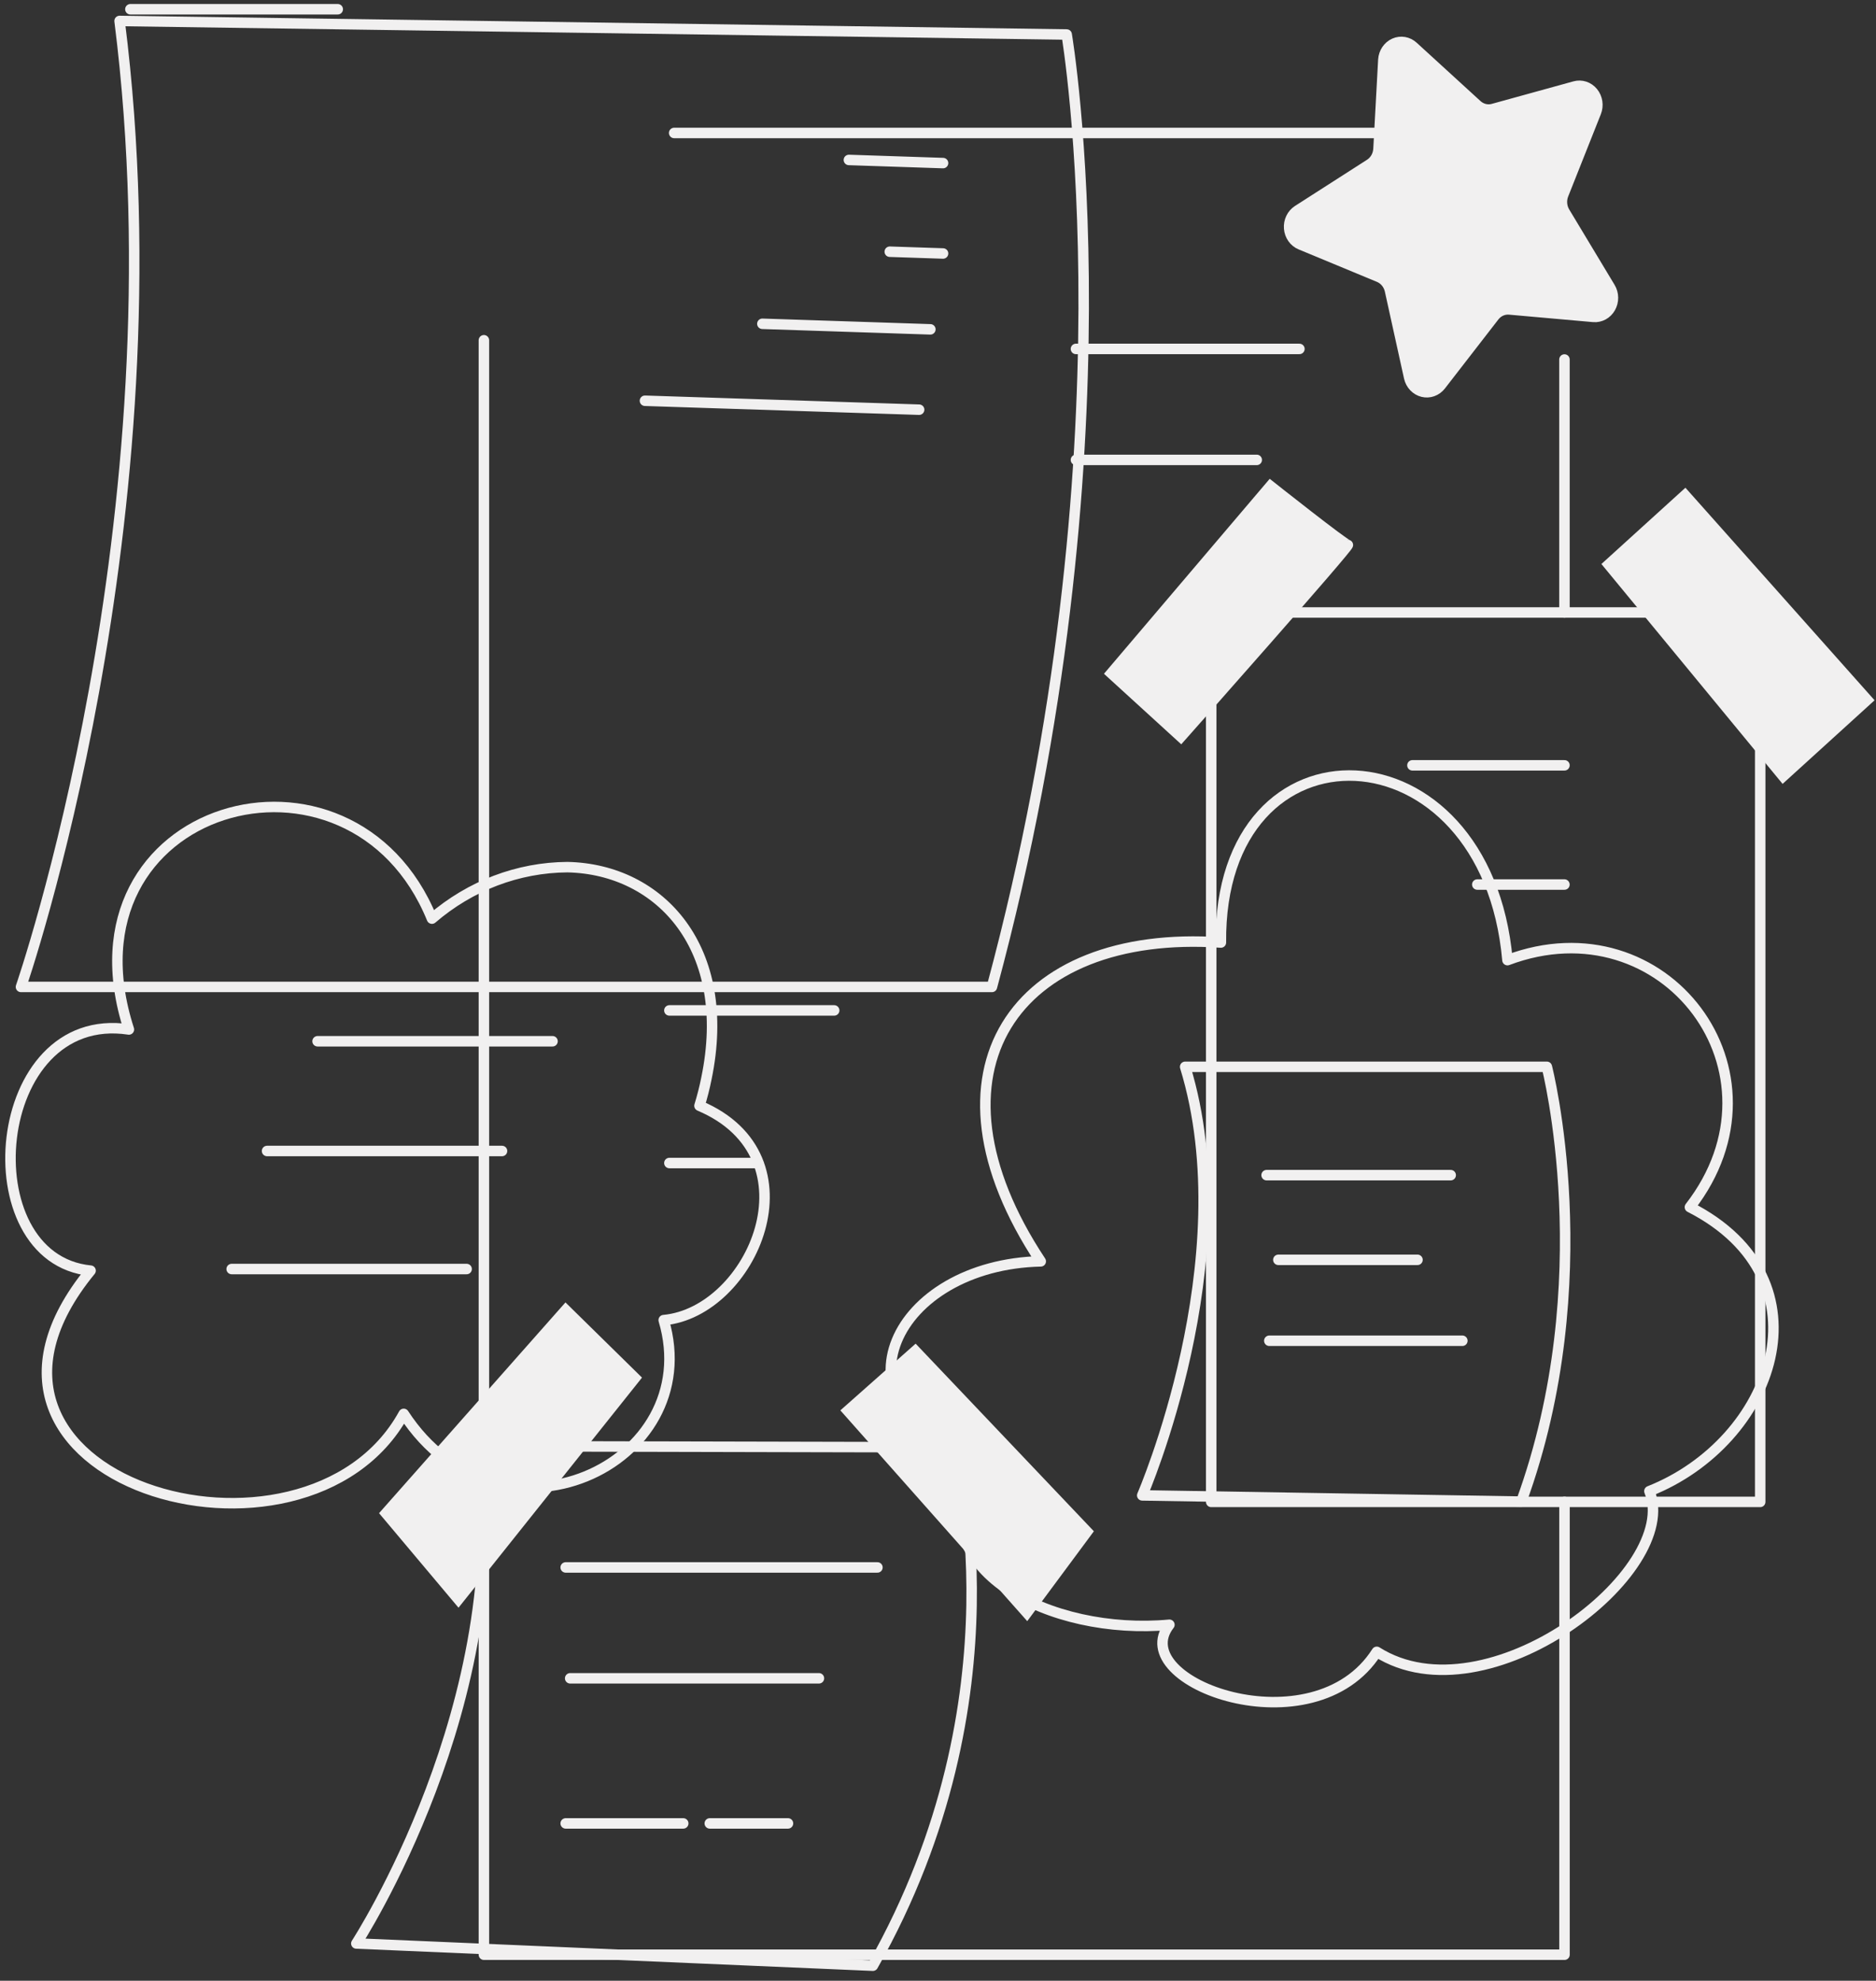 <svg width="179" height="189" viewBox="0 0 179 189" fill="none" xmlns="http://www.w3.org/2000/svg">
<rect x="0" y="0" width="179" height="189" fill="#333333" stroke="none"/>
<path d="M149.278 143.307V186.515H46.172V32.467" stroke="#f1f0f0" stroke-linecap="round" stroke-linejoin="round"/>
<path d="M149.274 34.303V58.441" stroke="#f1f0f0" stroke-linecap="round" stroke-linejoin="round"/>
<path d="M64.326 12.687H143.417" stroke="#f1f0f0" stroke-linecap="round" stroke-linejoin="round"/>
<path d="M102.663 33.294H123.984" stroke="#f1f0f0" stroke-linecap="round" stroke-linejoin="round"/>
<path d="M102.663 43.883H119.913" stroke="#f1f0f0" stroke-linecap="round" stroke-linejoin="round"/>
<path d="M63.869 96.413H79.595" stroke="#f1f0f0" stroke-linecap="round" stroke-linejoin="round"/>
<path d="M63.869 110.974H72.341" stroke="#f1f0f0" stroke-linecap="round" stroke-linejoin="round"/>
<path d="M167.951 58.442H115.569V143.308H167.951V58.442Z" stroke="#f1f0f0" stroke-linecap="round" stroke-linejoin="round"/>
<path d="M134.768 73.027H149.274" stroke="#f1f0f0" stroke-linecap="round" stroke-linejoin="round"/>
<path d="M140.957 84.401H149.271" stroke="#f1f0f0" stroke-linecap="round" stroke-linejoin="round"/>
<path d="M157.379 142.284C160.476 149.951 141.885 164.263 131.365 157.617C125.355 167.068 107.265 160.578 111.58 155.032C100.304 156.079 87.602 149.86 92.734 139.582C78.751 133.828 85.419 120.667 99.304 120.356C87.309 102.256 96.866 88.59 116.493 89.935C116.286 67.956 141.824 68.899 143.836 91.615C158.806 85.978 171.228 102.321 161.244 115.185C174.933 122.179 169.228 137.591 157.379 142.284Z" stroke="#f1f0f0" stroke-linecap="round" stroke-linejoin="round"/>
<path d="M113.083 101.794H147.594C147.594 101.794 152.836 122.196 145.156 143.283L108.987 142.688C108.987 142.688 118.74 120.205 113.083 101.794Z" stroke="#f1f0f0" stroke-linecap="round" stroke-linejoin="round"/>
<path d="M120.853 112.131H138.419" stroke="#f1f0f0" stroke-linecap="round" stroke-linejoin="round"/>
<path d="M121.976 120.211H135.251" stroke="#f1f0f0" stroke-linecap="round" stroke-linejoin="round"/>
<path d="M121.112 127.933H139.532" stroke="#f1f0f0" stroke-linecap="round" stroke-linejoin="round"/>
<path d="M11.411 2L101.778 3.293C101.778 3.293 108.483 42.803 94.647 94.17H2C2 94.17 17.433 49.669 11.411 2Z" stroke="#f1f0f0" stroke-linecap="round" stroke-linejoin="round"/>
<path d="M61.539 38.239L87.7 39.092" stroke="#f1f0f0" stroke-linecap="round" stroke-linejoin="round"/>
<path d="M72.741 30.896L88.772 31.426" stroke="#f1f0f0" stroke-linecap="round" stroke-linejoin="round"/>
<path d="M84.898 24.018L89.982 24.187" stroke="#f1f0f0" stroke-linecap="round" stroke-linejoin="round"/>
<path d="M80.998 15.262L89.982 15.561" stroke="#f1f0f0" stroke-linecap="round" stroke-linejoin="round"/>
<path d="M30.302 99.356H52.72" stroke="#f1f0f0" stroke-linecap="round" stroke-linejoin="round"/>
<path d="M25.482 109.826H47.901" stroke="#f1f0f0" stroke-linecap="round" stroke-linejoin="round"/>
<path d="M22.105 121.089H44.523" stroke="#f1f0f0" stroke-linecap="round" stroke-linejoin="round"/>
<path d="M63.328 125.963C67.424 139.758 47.676 148.951 38.521 134.91C29.122 152.015 -7.803 141.284 8.642 121.244C-2.975 120.107 -1.025 96.214 12.299 98.231C5.327 76.665 33.511 68.766 41.215 87.655C44.871 84.508 49.428 82.775 54.137 82.742C62.999 82.923 69.984 90.499 67.4 102.924C67.229 103.777 67.01 104.644 66.742 105.51C78.261 110.384 71.752 125.2 63.328 125.963Z" stroke="#f1f0f0" stroke-linecap="round" stroke-linejoin="round"/>
<path d="M12.441 0.882H32.226" stroke="#f1f0f0" stroke-linecap="round" stroke-linejoin="round"/>
<path d="M80.889 134.618L97.98 153.895L103.721 146.151L87.337 128.904L80.889 134.618Z" fill="#f1f0f0" stroke="#f1f0f0" stroke-miterlimit="10"/>
<path d="M36.827 144.393L53.979 125L60.586 131.49L43.739 152.616L36.827 144.393Z" fill="#f1f0f0" stroke="#f1f0f0" stroke-miterlimit="10"/>
<path d="M45.666 137.995L91.209 138.099C91.209 138.099 97.829 161.875 83.286 187.564L34 185.444C34 185.444 49.031 162.366 45.666 137.995Z" stroke="#f1f0f0" stroke-linecap="round" stroke-linejoin="round"/>
<path d="M53.976 149.563H83.72" stroke="#f1f0f0" stroke-linecap="round" stroke-linejoin="round"/>
<path d="M54.404 160.142H78.139" stroke="#f1f0f0" stroke-linecap="round" stroke-linejoin="round"/>
<path d="M53.976 173.987H65.191" stroke="#f1f0f0" stroke-linecap="round" stroke-linejoin="round"/>
<path d="M67.725 173.987H75.185" stroke="#f1f0f0" stroke-linecap="round" stroke-linejoin="round"/>
<path d="M106.029 64.247L112.673 70.31C112.673 70.31 128.911 51.99 128.606 51.99C128.301 51.99 121.219 46.379 121.219 46.379L106.029 64.247Z" fill="#f1f0f0" stroke="#f1f0f0" stroke-miterlimit="10"/>
<path d="M153.488 53.867L160.778 47.248L178.162 66.783L170.14 74.075L153.488 53.867Z" fill="#f1f0f0" stroke="#f1f0f0" stroke-miterlimit="10"/>
<path d="M134.836 4.445L140.931 10.018C141.141 10.209 141.391 10.344 141.661 10.409C141.931 10.475 142.212 10.469 142.479 10.392L150.257 8.246C150.567 8.159 150.894 8.166 151.201 8.266C151.508 8.366 151.783 8.556 151.993 8.813C152.204 9.07 152.342 9.384 152.393 9.721C152.444 10.057 152.405 10.402 152.28 10.716L149.16 18.576C149.053 18.848 149.011 19.143 149.037 19.436C149.062 19.729 149.155 20.011 149.306 20.257L153.633 27.446C153.804 27.731 153.896 28.062 153.9 28.4C153.903 28.738 153.818 29.071 153.654 29.361C153.489 29.651 153.252 29.886 152.969 30.041C152.685 30.196 152.367 30.264 152.049 30.238L144.04 29.527C143.761 29.5 143.481 29.546 143.224 29.66C142.967 29.776 142.74 29.956 142.565 30.187L137.469 36.767C137.264 37.028 136.995 37.224 136.691 37.332C136.388 37.441 136.062 37.458 135.75 37.381C135.438 37.305 135.152 37.138 134.924 36.9C134.696 36.661 134.534 36.36 134.458 36.03L132.629 27.73C132.566 27.441 132.438 27.172 132.255 26.947C132.073 26.721 131.841 26.547 131.581 26.437L124.096 23.334C123.797 23.211 123.536 23.001 123.344 22.729C123.151 22.457 123.034 22.133 123.007 21.794C122.979 21.455 123.041 21.114 123.186 20.811C123.331 20.507 123.553 20.253 123.828 20.076L130.703 15.667C130.943 15.514 131.144 15.301 131.289 15.046C131.433 14.791 131.517 14.503 131.532 14.207L131.995 5.699C132.017 5.361 132.127 5.036 132.314 4.761C132.5 4.485 132.755 4.27 133.05 4.14C133.345 4.01 133.668 3.969 133.984 4.023C134.299 4.077 134.594 4.223 134.836 4.445Z" fill="#f1f0f0" stroke="#f1f0f0" stroke-miterlimit="10"/>
</svg>
